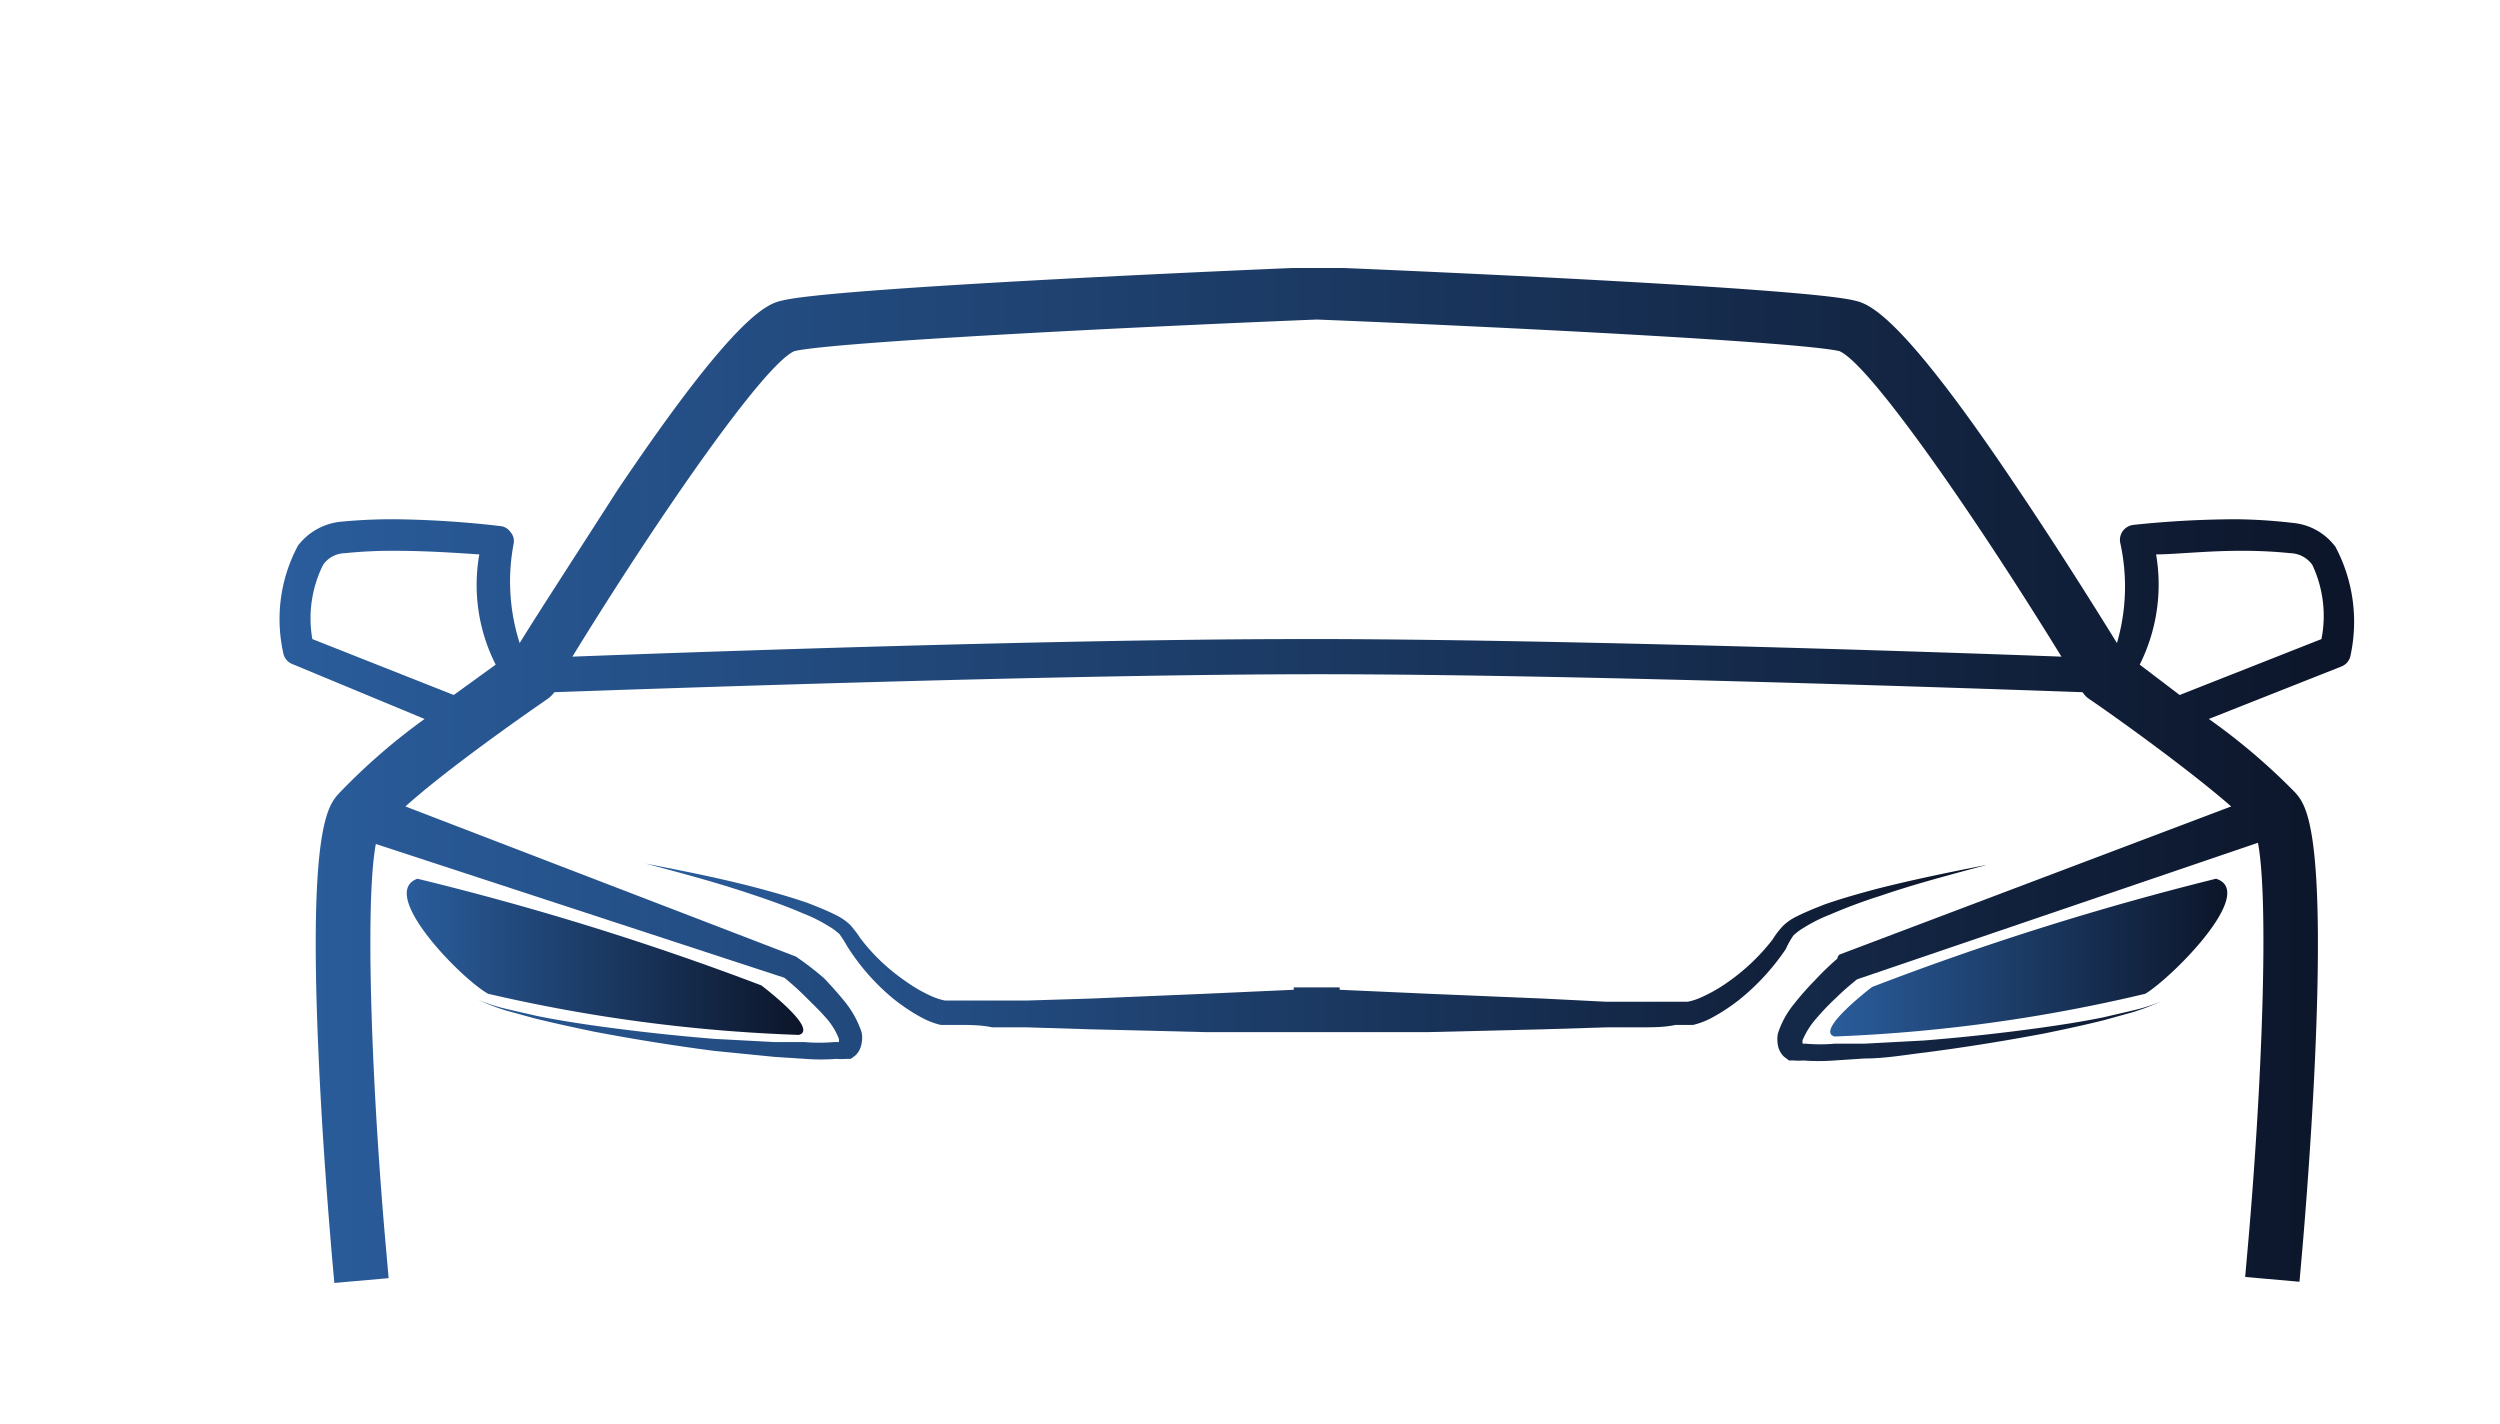 <svg id="Capa_1" data-name="Capa 1" xmlns="http://www.w3.org/2000/svg" xmlns:xlink="http://www.w3.org/1999/xlink" viewBox="0 0 62.59 35.65"><defs><style>.cls-1{fill:url(#linear-gradient);}.cls-2{fill:url(#linear-gradient-2);}.cls-3{fill:url(#linear-gradient-3);}.cls-4{fill:url(#linear-gradient-4);}</style><linearGradient id="linear-gradient" x1="10.17" y1="23.94" x2="20.11" y2="23.94" gradientUnits="userSpaceOnUse"><stop offset="0" stop-color="#2a5d9c"/><stop offset="1" stop-color="#0c1529"/></linearGradient><linearGradient id="linear-gradient-2" x1="7" y1="19.37" x2="58.93" y2="19.37" xlink:href="#linear-gradient"/><linearGradient id="linear-gradient-3" x1="45.82" y1="23.94" x2="55.77" y2="23.94" xlink:href="#linear-gradient"/><linearGradient id="linear-gradient-4" x1="16.18" y1="23.8" x2="49.75" y2="23.8" xlink:href="#linear-gradient"/></defs><title>iconos una marca</title><path class="cls-1" d="M20,25.91c.52-.14-.94-1.24-.94-1.24A72.2,72.2,0,0,0,10.45,22c-1,.36,1.09,2.5,1.77,2.88A40.35,40.35,0,0,0,20,25.91Z"/><path class="cls-2" d="M58.47,13.69a1.5,1.5,0,0,0-1.08-.6A13.39,13.39,0,0,0,56,13a24.9,24.9,0,0,0-2.58.14.39.39,0,0,0-.27.15.38.38,0,0,0-.07.29A5.06,5.06,0,0,1,53,16.1c-.45-.73-1.41-2.27-2.46-3.83-3-4.49-3.77-4.67-4.13-4.75-1.27-.3-10.12-.7-12.76-.81v0l-.65,0-.65,0v0c-2.63.11-11.48.51-12.75.81-.36.08-1.12.26-4.14,4.75-1,1.56-2,3.1-2.45,3.83a5.06,5.06,0,0,1-.15-2.49.34.34,0,0,0-.08-.29.35.35,0,0,0-.26-.15A25.13,25.13,0,0,0,9.9,13a13.39,13.39,0,0,0-1.35.06,1.54,1.54,0,0,0-1.09.6,3.9,3.9,0,0,0-.37,2.68.37.37,0,0,0,.24.29L10.63,18a15.46,15.46,0,0,0-2.16,1.88c-.26.3-.74.87-.5,6.4.11,2.61.34,5.13.34,5.16l.06.68L9.73,32l-.06-.68c-.36-4-.54-8.72-.26-10.19l10.23,3.35c.17.14.34.29.5.45s.35.34.51.52A1.75,1.75,0,0,1,21,26a.18.18,0,0,1,0,.09s0,0,0,0l0,0s0,0,0,0l0,0h-.06l-.07,0a4.28,4.28,0,0,1-.72,0q-.37,0-.75,0l-1.5-.08c-1-.08-2-.19-3-.33-.49-.07-1-.15-1.48-.25l-.74-.17a4.52,4.52,0,0,1-.71-.23,5.34,5.34,0,0,0,.7.27l.73.2c.49.12,1,.23,1.48.33,1,.19,2,.35,3,.48l1.51.15.77.05a5.19,5.19,0,0,0,.78,0,1.32,1.32,0,0,0,.24,0l.05,0,.07,0,.12-.09a.51.51,0,0,0,.15-.3.64.64,0,0,0,0-.28,2.43,2.43,0,0,0-.41-.75c-.17-.21-.34-.4-.52-.59A7.14,7.14,0,0,0,20,24l-.07-.05h0l-9.78-3.76c1-.9,2.83-2.19,3.57-2.7a.81.81,0,0,0,.16-.16c2.55-.09,12.83-.45,19.13-.45s16.58.36,19.13.45a.57.57,0,0,0,.15.16c.75.51,2.54,1.8,3.57,2.7L46.05,23.9h0A.18.18,0,0,0,46,24a7.14,7.14,0,0,0-.56.54,7.31,7.31,0,0,0-.52.59,2.24,2.24,0,0,0-.41.75.82.82,0,0,0,0,.28.52.52,0,0,0,.16.3l.12.09.07,0,.05,0a1.24,1.24,0,0,0,.23,0,5.32,5.32,0,0,0,.79,0l.76-.05c.51,0,1-.09,1.51-.15,1-.13,2-.29,3-.48.49-.1,1-.21,1.48-.33l.72-.2a6.09,6.09,0,0,0,.71-.27,4.32,4.32,0,0,1-.72.23l-.73.17c-.49.1-1,.18-1.49.25-1,.14-2,.25-3,.33l-1.5.08c-.25,0-.49,0-.74,0a4.14,4.14,0,0,1-.72,0l-.08,0h0l0,0h0s0,0,0,0,0,0,0,0a.34.34,0,0,1,0-.09,2,2,0,0,1,.35-.55,6.08,6.08,0,0,1,.5-.52c.16-.16.34-.31.51-.45L56.53,21.1c.28,1.47.1,6.15-.26,10.19l-.06.68,1.36.12.06-.68s.23-2.55.34-5.16c.23-5.53-.24-6.1-.5-6.4A15.64,15.64,0,0,0,55.3,18l3.31-1.31a.37.37,0,0,0,.24-.29A4,4,0,0,0,58.47,13.69ZM7.82,16a3,3,0,0,1,.27-1.86.68.68,0,0,1,.54-.29,11.76,11.76,0,0,1,1.27-.06c.82,0,1.63.06,2.1.09a4.41,4.41,0,0,0,.41,2.76l-1.05.76Zm25.15,0h-.39c-6,0-15.1.32-18.25.44,2.2-3.58,4.81-7.33,5.56-7.65,1-.23,8.35-.6,13.08-.79,4.72.19,12.06.56,13.08.79.75.32,3.36,4.07,5.56,7.65-3.15-.12-12.29-.42-18.25-.44H33Zm25.15,0-3.55,1.4-1-.76a4.48,4.48,0,0,0,.41-2.76c.46,0,1.27-.09,2.1-.09a11.76,11.76,0,0,1,1.27.06.7.7,0,0,1,.54.29A3,3,0,0,1,58.12,16Z"/><path class="cls-3" d="M55.48,22a72.77,72.77,0,0,0-8.61,2.71s-1.45,1.1-.94,1.24a40.14,40.14,0,0,0,7.78-1.07C54.4,24.46,56.52,22.32,55.48,22Z"/><path class="cls-4" d="M44.9,23.42a1.46,1.46,0,0,1,.27-.2,3.82,3.82,0,0,1,.64-.32,13.18,13.18,0,0,1,1.26-.47c.79-.27,1.47-.45,1.94-.58l.74-.2L49,21.8c-.48.1-1.17.24-2,.45-.41.11-.85.23-1.31.39-.23.09-.46.18-.7.3a1.29,1.29,0,0,0-.35.24,2.06,2.06,0,0,0-.26.34,5.1,5.1,0,0,1-1.11,1.06,3.85,3.85,0,0,1-.68.39,1.5,1.5,0,0,1-.34.11h-.39c-.28,0-.55,0-.82,0l-.82,0L38.63,25l-2.86-.12-2.23-.1v-.06l-.57,0-.58,0v.06l-2.22.1L27.31,25l-1.62.05-.81,0c-.28,0-.54,0-.83,0h-.39a1.67,1.67,0,0,1-.34-.11,3.77,3.77,0,0,1-.67-.39,4.88,4.88,0,0,1-1.11-1.06,2.82,2.82,0,0,0-.26-.34,1.46,1.46,0,0,0-.35-.24c-.24-.12-.47-.21-.7-.3-.46-.16-.9-.28-1.31-.39-.81-.21-1.5-.35-2-.45l-.76-.15.75.2c.47.13,1.14.31,1.94.58.39.13.82.28,1.26.47a3.82,3.82,0,0,1,.64.32,1.46,1.46,0,0,1,.27.2,3.39,3.39,0,0,1,.19.3A5.52,5.52,0,0,0,22.36,25a4.75,4.75,0,0,0,.74.49,2,2,0,0,0,.45.17h.23l.21,0c.27,0,.57,0,.85.06l.85,0,1.62.05,2.87.07,2.19,0v0h1.19v0l2.2,0,2.87-.07,1.62-.05.85,0c.28,0,.57,0,.85-.06l.21,0h.23a2,2,0,0,0,.45-.17,4.75,4.75,0,0,0,.74-.49,5.77,5.77,0,0,0,1.13-1.24A2,2,0,0,1,44.9,23.42Z"/></svg>